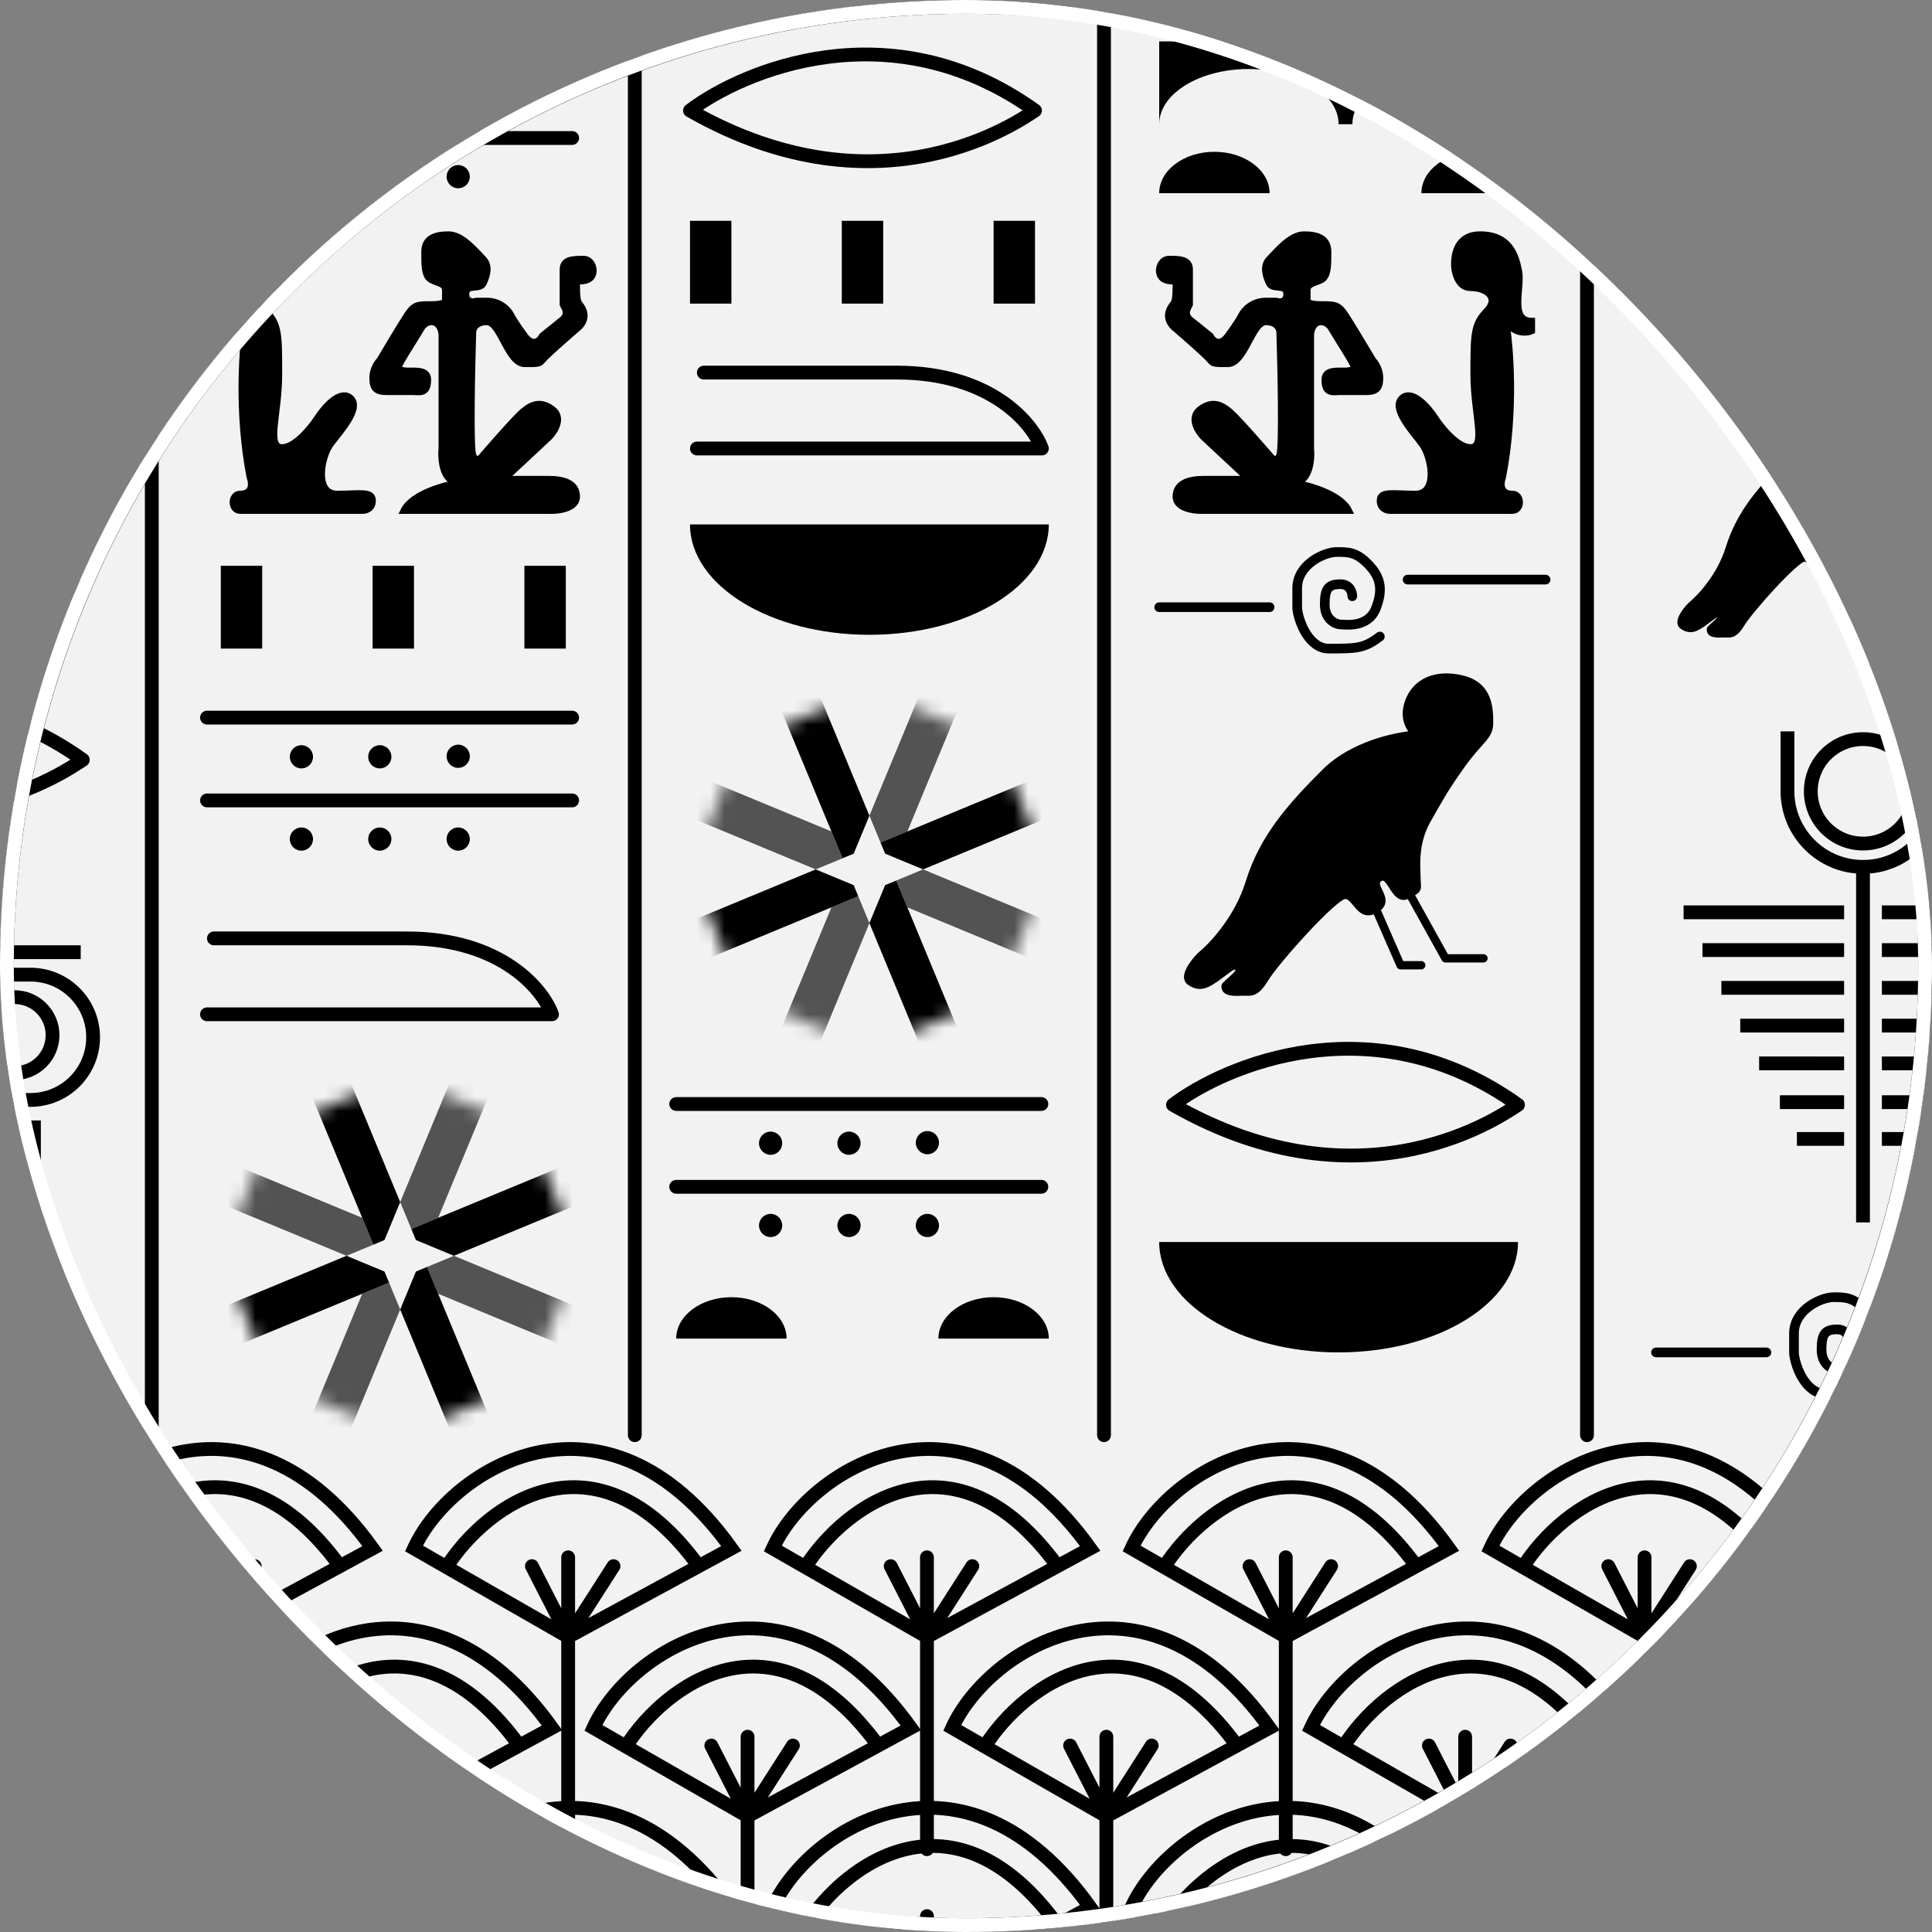 <svg width="140" height="140" viewBox="0 0 140 140" fill="none" xmlns="http://www.w3.org/2000/svg">
<rect x="0" y="0" width="140" height="140" fill="#808080" stroke="none"/>
<g clip-path="url(#clip0_544_46143)">
<rect width="140" height="140" rx="70" fill="white"/>
<circle cx="70" cy="70" r="69.5" fill="black" stroke="#1A1A1A"/>
<g clip-path="url(#clip1_544_46143)">
<path d="M156 0H-22L6.58 151L132.434 147.626L156 0Z" fill="#F2F2F2" stroke="black" stroke-linecap="round"/>
<rect x="50" y="16" width="3" height="6" fill="black"/>
<rect x="61" y="16" width="3" height="6" fill="black"/>
<rect x="72" y="16" width="3" height="6" fill="black"/>
<path d="M50.5 32.5H75.5C74.833 30.667 71.8 27 65 27C58.2 27 52.833 27 51 27" stroke="black" stroke-linecap="round" stroke-linejoin="round"/>
<path d="M15 73.5H40C39.333 71.667 36.3 68 29.5 68C22.7 68 17.333 68 15.5 68" stroke="black" stroke-linecap="round" stroke-linejoin="round"/>
<path d="M-19 9.5H6C5.333 7.667 2.3 4 -4.5 4C-11.3 4 -16.667 4 -18.5 4" stroke="black" stroke-linecap="round" stroke-linejoin="round"/>
<path d="M6 20L-19 20C-18.333 21.833 -15.3 25.5 -8.5 25.5C-1.7 25.5 3.667 25.5 5.5 25.5" stroke="black" stroke-linecap="round" stroke-linejoin="round"/>
<path d="M6 37L-19 37C-18.333 38.833 -15.3 42.5 -8.5 42.5C-1.7 42.5 3.667 42.5 5.5 42.5" stroke="black" stroke-linecap="round" stroke-linejoin="round"/>
<path d="M84 44H92" stroke="black" stroke-width="0.7" stroke-linecap="round"/>
<path d="M120 98H128" stroke="black" stroke-width="0.7" stroke-linecap="round"/>
<path d="M102 42H112" stroke="black" stroke-width="0.7" stroke-linecap="round"/>
<path d="M138 96H148" stroke="black" stroke-width="0.7" stroke-linecap="round"/>
<path d="M138 88H148" stroke="black" stroke-width="0.7" stroke-linecap="round"/>
<path d="M97.992 43.208C97.992 42.917 97.821 42.333 97.137 42.333C96.281 42.333 95.996 42.625 95.996 43.792C95.996 44.958 96.852 45.25 97.137 45.25C97.422 45.25 99.133 45.542 99.703 44.083C100.274 42.625 99.988 41.75 99.133 40.875C98.278 40 97.707 40 96.852 40C95.996 40 94 40.875 94 42.625C94 44.025 94 44.181 94 44.083C94.095 45.056 94.856 47 96.281 47C98.278 47 98.848 47 99.988 46.125" stroke="black" stroke-width="0.7" stroke-linecap="round" stroke-linejoin="round"/>
<path d="M133.992 97.208C133.992 96.917 133.821 96.333 133.137 96.333C132.281 96.333 131.996 96.625 131.996 97.792C131.996 98.958 132.852 99.25 133.137 99.25C133.422 99.25 135.133 99.542 135.703 98.083C136.274 96.625 135.988 95.75 135.133 94.875C134.277 94 133.707 94 132.852 94C131.996 94 130 94.875 130 96.625C130 98.025 130 98.181 130 98.083C130.095 99.056 130.855 101 132.281 101C134.277 101 134.848 101 135.988 100.125" stroke="black" stroke-width="0.7" stroke-linecap="round" stroke-linejoin="round"/>
<path d="M125.254 45.991L124.862 45.991C123.929 46.053 123.88 45.794 123.88 45.598C123.88 45.476 124.862 44.812 124.665 44.616C124.469 44.42 124.469 44.42 123.683 45.009C122.898 45.598 122.505 45.794 121.916 45.402C121.445 45.087 122.112 44.223 122.505 43.831C123.16 43.307 124.626 41.749 125.254 39.707C126.04 37.154 127.611 35.387 129.574 33.423C131.145 31.852 133.633 31.328 134.68 31.263C134.418 31.067 133.973 30.438 134.287 29.496C134.68 28.317 135.858 27.728 137.429 28.121C139 28.514 139 29.889 139 30.674C139 31.459 138.411 31.656 137.429 33.03C136.447 34.405 136.251 34.798 135.465 36.172C134.68 37.547 134.876 38.921 134.876 39.511C134.876 40.1 135.073 40.1 134.287 40.492C133.502 40.885 133.305 39.118 132.716 39.511C132.127 39.903 133.502 40.689 132.52 41.278C131.538 41.867 131.342 40.492 130.753 40.492C130.163 40.492 126.825 44.223 126.236 45.205C125.765 45.991 125.451 45.991 125.254 45.991Z" fill="black" stroke="black" stroke-width="0.41"/>
<path d="M134.484 40.492L136.447 44.027H138.607" stroke="black" stroke-width="0.6" stroke-linecap="round" stroke-linejoin="round"/>
<path d="M132.52 41.278L133.894 44.42H135.073" stroke="black" stroke-width="0.6" stroke-linecap="round" stroke-linejoin="round"/>
<path d="M90.465 71.95L89.964 71.95C88.774 72.029 88.712 71.699 88.712 71.449C88.712 71.294 89.964 70.447 89.714 70.196C89.463 69.946 89.463 69.946 88.461 70.697C87.459 71.449 86.958 71.699 86.207 71.198C85.606 70.797 86.457 69.695 86.958 69.194C87.793 68.526 89.664 66.539 90.465 63.934C91.467 60.678 93.471 58.423 95.976 55.918C97.98 53.914 101.153 53.246 102.489 53.163C102.155 52.912 101.587 52.11 101.988 50.908C102.489 49.405 103.992 48.654 105.996 49.155C108 49.656 108 51.409 108 52.411C108 53.413 107.249 53.663 105.996 55.417C104.744 57.17 104.493 57.672 103.491 59.425C102.489 61.178 102.74 62.932 102.74 63.683C102.74 64.435 102.99 64.435 101.988 64.936C100.986 65.437 100.736 63.182 99.984 63.683C99.233 64.184 100.986 65.186 99.734 65.938C98.481 66.689 98.231 64.936 97.479 64.936C96.728 64.936 92.469 69.695 91.718 70.948C91.117 71.95 90.716 71.95 90.465 71.95Z" fill="black" stroke="black" stroke-width="0.41"/>
<path d="M102.239 64.936L104.743 69.445H107.499" stroke="black" stroke-width="0.6" stroke-linecap="round" stroke-linejoin="round"/>
<path d="M99.734 65.938L101.487 69.946H102.99" stroke="black" stroke-width="0.6" stroke-linecap="round" stroke-linejoin="round"/>
<path d="M120 8.287H123.821C124.046 7.763 125.26 6.669 128.317 6.489L135.959 6.04C137.457 5.89 140.769 6.085 142.028 8.063C143.108 9.76 143.934 10.255 144.336 10.313C144.399 10.311 144.453 10.31 144.5 10.31C144.458 10.321 144.403 10.323 144.336 10.313C143.798 10.332 142.706 10.438 141.578 10.76C140.005 11.209 137.982 12.108 133.486 11.884C128.991 11.659 126.069 10.76 123.821 8.962H120.674L120 8.287Z" fill="black" stroke="black"/>
<circle cx="134.385" cy="8.962" r="2.248" fill="white"/>
<circle cx="127.518" cy="12.674" r="0.674" fill="black"/>
<circle cx="134.826" cy="13.826" r="0.674" transform="rotate(-15 134.826 13.826)" fill="black"/>
<circle cx="127.069" cy="14.473" r="0.674" fill="black"/>
<circle cx="134.857" cy="15.679" r="0.674" transform="rotate(-15 134.857 15.679)" fill="black"/>
<circle cx="126.619" cy="16.271" r="0.674" fill="black"/>
<circle cx="134.888" cy="17.532" r="0.674" transform="rotate(-15 134.888 17.532)" fill="black"/>
<circle cx="126.17" cy="18.069" r="0.674" fill="black"/>
<circle cx="134.919" cy="19.386" r="0.674" transform="rotate(-15 134.919 19.386)" fill="black"/>
<path d="M126.452 22.032C126.381 22.398 126.028 22.637 125.662 22.567C125.297 22.496 125.057 22.143 125.128 21.777C125.198 21.411 125.952 19.876 126.172 19.918C126.393 19.961 126.522 21.666 126.452 22.032Z" fill="black"/>
<path d="M135.649 23.023C135.649 23.395 135.347 23.697 134.974 23.697C134.602 23.697 134.3 23.395 134.3 23.023C134.3 22.651 134.75 21 134.974 21C135.199 21 135.649 22.651 135.649 23.023Z" fill="black"/>
<path d="M15 10H41.461" stroke="black" stroke-linecap="round"/>
<circle cx="21.841" cy="12.802" r="0.841" fill="black"/>
<circle cx="27.522" cy="12.802" r="0.841" fill="black"/>
<circle cx="33.203" cy="12.802" r="0.841" fill="black"/>
<path d="M15 4H41.461" stroke="black" stroke-linecap="round"/>
<circle cx="21.841" cy="6.841" r="0.841" fill="black"/>
<circle cx="27.522" cy="6.841" r="0.841" fill="black"/>
<circle cx="33.203" cy="6.802" r="0.841" fill="black"/>
<path d="M15 58H41.461" stroke="black" stroke-linecap="round"/>
<circle cx="21.841" cy="60.802" r="0.841" fill="black"/>
<circle cx="27.522" cy="60.802" r="0.841" fill="black"/>
<circle cx="33.203" cy="60.802" r="0.841" fill="black"/>
<path d="M15 52H41.461" stroke="black" stroke-linecap="round"/>
<circle cx="21.841" cy="54.841" r="0.841" fill="black"/>
<circle cx="27.522" cy="54.841" r="0.841" fill="black"/>
<circle cx="33.203" cy="54.802" r="0.841" fill="black"/>
<path d="M49 86H75.461" stroke="black" stroke-linecap="round"/>
<circle cx="55.841" cy="88.802" r="0.841" fill="black"/>
<circle cx="61.522" cy="88.802" r="0.841" fill="black"/>
<circle cx="67.203" cy="88.802" r="0.841" fill="black"/>
<path d="M49 80H75.461" stroke="black" stroke-linecap="round"/>
<circle cx="55.841" cy="82.841" r="0.841" fill="black"/>
<circle cx="61.522" cy="82.841" r="0.841" fill="black"/>
<circle cx="67.203" cy="82.802" r="0.841" fill="black"/>
<path d="M11 0V114" stroke="black" stroke-linecap="round"/>
<path d="M46 0V104" stroke="black" stroke-linecap="round"/>
<path d="M80 0V104" stroke="black" stroke-linecap="round"/>
<path d="M115 0V104" stroke="black" stroke-linecap="round"/>
<path d="M40.038 37H29.257C29.858 35.785 32.182 35.144 33.269 34.975C32.065 34.975 31.931 33.287 32.015 32.443V24.342C32.015 23.835 31.764 23.329 31.263 23.329C30.861 23.329 30.594 23.667 30.51 23.835C30.009 24.679 28.871 26.418 28.871 26.62C28.871 26.823 29.34 26.873 29.507 26.873H29.938C30.439 26.873 31.005 26.915 31.005 27.523C31.005 28.6 30.356 28.392 29.938 28.392H28.003C27.251 28.392 27 28.139 27 27.38C27 26.772 27.334 26.283 27.502 26.114C28.003 25.27 29.106 23.43 29.507 22.823C30.009 22.063 30.26 22.063 31.263 22.063C32.065 22.063 32.266 21.895 32.266 21.81V21.051C32.266 20.544 31.764 20.544 31.263 20.291C30.761 20.038 30.761 19.279 30.761 18.266C30.761 17.253 31.513 17 32.516 17C33.519 17 34.522 18.266 35.024 18.772C35.525 19.279 35.274 20.038 35.024 20.544C34.773 21.051 33.77 20.544 33.77 21.304C33.77 21.911 34.271 21.895 34.522 21.81H35.274C36.277 21.81 36.862 22.485 37.03 22.823C37.113 22.992 37.431 23.532 38.032 24.342C38.634 25.152 39.119 24.679 39.286 24.342L40.54 23.329C41.292 22.823 40.958 22.401 40.791 22.063V19.532C40.791 18.772 41.543 18.772 42.295 18.772C43.047 18.772 43.298 20.038 42.546 20.291C41.794 20.544 41.794 20.038 41.794 20.797C41.794 22.316 42.044 21.81 42.295 22.57C42.496 23.177 42.044 23.667 41.794 23.835C41.209 24.342 39.938 25.456 39.537 25.861C39.035 26.367 39.286 26.367 38.032 26.367C36.779 26.367 36.277 23.329 35.274 23.329C34.472 23.329 34.271 23.835 34.271 24.089C34.188 26.789 34.071 32.342 34.271 32.949C34.472 33.557 34.856 33.203 35.024 32.949C35.609 32.274 36.929 30.772 37.531 30.165C38.283 29.405 39.035 28.899 40.038 29.658C40.841 30.266 40.206 31.262 39.788 31.684L36.528 34.721H39.788C40.791 34.721 41.794 34.975 41.794 35.987C41.794 36.797 40.623 37 40.038 37Z" fill="black" stroke="black" stroke-width="0.47"/>
<path d="M86.962 37H97.743C97.142 35.785 94.818 35.144 93.731 34.975C94.935 34.975 95.069 33.287 94.985 32.443V24.342C94.985 23.835 95.236 23.329 95.737 23.329C96.139 23.329 96.406 23.667 96.49 23.835C96.991 24.679 98.129 26.418 98.129 26.62C98.129 26.823 97.66 26.873 97.493 26.873H97.062C96.561 26.873 95.995 26.915 95.995 27.523C95.995 28.6 96.644 28.392 97.062 28.392H98.997C99.749 28.392 100 28.139 100 27.38C100 26.772 99.666 26.283 99.499 26.114C98.997 25.27 97.894 23.43 97.493 22.823C96.991 22.063 96.74 22.063 95.737 22.063C94.935 22.063 94.734 21.895 94.734 21.81V21.051C94.734 20.544 95.236 20.544 95.737 20.291C96.239 20.038 96.239 19.279 96.239 18.266C96.239 17.253 95.487 17 94.484 17C93.481 17 92.478 18.266 91.976 18.772C91.475 19.279 91.726 20.038 91.976 20.544C92.227 21.051 93.23 20.544 93.23 21.304C93.23 21.911 92.729 21.895 92.478 21.81H91.726C90.723 21.81 90.138 22.485 89.97 22.823C89.887 22.992 89.569 23.532 88.968 24.342C88.366 25.152 87.881 24.679 87.714 24.342L86.46 23.329C85.708 22.823 86.042 22.401 86.209 22.063V19.532C86.209 18.772 85.457 18.772 84.705 18.772C83.953 18.772 83.702 20.038 84.454 20.291C85.206 20.544 85.206 20.038 85.206 20.797C85.206 22.316 84.956 21.81 84.705 22.57C84.504 23.177 84.956 23.667 85.206 23.835C85.791 24.342 87.062 25.456 87.463 25.861C87.965 26.367 87.714 26.367 88.968 26.367C90.221 26.367 90.723 23.329 91.726 23.329C92.528 23.329 92.729 23.835 92.729 24.089C92.812 26.789 92.929 32.342 92.729 32.949C92.528 33.557 92.144 33.203 91.976 32.949C91.391 32.274 90.071 30.772 89.469 30.165C88.717 29.405 87.965 28.899 86.962 29.658C86.159 30.266 86.794 31.262 87.212 31.684L90.472 34.721H87.212C86.209 34.721 85.206 34.975 85.206 35.987C85.206 36.797 86.376 37 86.962 37Z" fill="black" stroke="black" stroke-width="0.47"/>
<path d="M18.106 34.59C17.17 29.771 17.56 25.032 17.872 23.265C17.311 24.229 16.39 24.149 16 23.988V23.265C17.638 23.265 16.702 20.855 16.936 19.651C17.17 18.446 17.638 17 19.745 17C21.43 17 21.617 18.446 21.617 19.169C21.617 19.651 21.383 20.855 20.447 20.855C19.277 20.855 18.34 21.578 19.277 22.542C20.213 23.506 20.213 24.229 20.213 27.12C20.213 30.012 19.277 32.422 20.447 32.422C21.383 32.422 22.553 30.976 23.021 30.253C23.489 29.53 24.613 28.229 25.362 28.807C26.298 29.53 24.553 31.363 23.957 32.181C23.255 33.145 22.787 35.795 24.425 35.795C26.064 35.795 27 35.554 27 36.277C27 36.855 26.532 37 26.298 37H17.404C16.702 37 16.702 35.795 17.404 35.795C18.34 35.795 18.262 34.992 18.106 34.59Z" fill="black" stroke="black" stroke-width="0.47"/>
<path d="M108.894 34.59C109.83 29.771 109.44 25.032 109.128 23.265C109.689 24.229 110.61 24.149 111 23.988V23.265C109.362 23.265 110.298 20.855 110.064 19.651C109.83 18.446 109.362 17 107.255 17C105.57 17 105.383 18.446 105.383 19.169C105.383 19.651 105.617 20.855 106.553 20.855C107.723 20.855 108.66 21.578 107.723 22.542C106.787 23.506 106.787 24.229 106.787 27.12C106.787 30.012 107.723 32.422 106.553 32.422C105.617 32.422 104.447 30.976 103.979 30.253C103.511 29.53 102.387 28.229 101.638 28.807C100.702 29.53 102.447 31.363 103.043 32.181C103.745 33.145 104.213 35.795 102.574 35.795C100.936 35.795 100 35.554 100 36.277C100 36.855 100.468 37 100.702 37H109.596C110.298 37 110.298 35.795 109.596 35.795C108.66 35.795 108.738 34.992 108.894 34.59Z" fill="black" stroke="black" stroke-width="0.47"/>
<rect x="16" y="41" width="3" height="6" fill="black"/>
<rect x="27" y="41" width="3" height="6" fill="black"/>
<rect x="38" y="41" width="3" height="6" fill="black"/>
<path d="M63 46C70.18 46 76 42.418 76 38H50C50 42.418 55.82 46 63 46Z" fill="black"/>
<path d="M97 98C104.18 98 110 94.418 110 90H84C84 94.418 89.82 98 97 98Z" fill="black"/>
<mask id="mask0_544_46143" style="mask-type:alpha" maskUnits="userSpaceOnUse" x="50" y="50" width="26" height="26">
<path d="M63 50L72.192 53.808L76 63L72.192 72.192L63 76L53.808 72.192L50 63L53.808 53.808L63 50Z" fill="#D9D9D9"/>
</mask>
<g mask="url(#mask0_544_46143)">
<path d="M63 59.107L67.623 47.947L70.375 49.087L65.752 60.247L63.806 61.053L63 59.107ZM62.194 64.946L60.248 65.752L55.626 76.912L58.378 78.052L63 66.892L62.194 64.946ZM61.054 62.194L60.248 60.248L49.088 55.626L47.948 58.377L59.11 63L61.056 62.194H61.054ZM64.948 63.806L65.754 65.752L76.914 70.375L78.054 67.623L66.894 63L64.948 63.806Z" fill="#535353"/>
<path d="M65.752 65.752L70.374 76.912L67.623 78.052L63 66.892L63.806 64.946L64.14 64.14L64.946 63.806L65.752 65.752ZM63.806 61.053L64.14 61.859L64.946 62.193L66.892 62.999L78.052 58.376L76.912 55.624L65.752 60.247L63.806 61.053ZM62.194 64.946L61.86 64.14L61.054 63.806L59.108 63L47.947 67.623L49.087 70.375L60.246 65.752L62.192 64.946H62.194ZM61.054 62.194L61.86 61.86L62.194 61.054L63 59.108L58.377 47.948L55.625 49.088L60.248 60.248L61.054 62.194Z" fill="black"/>
</g>
<mask id="mask1_544_46143" style="mask-type:alpha" maskUnits="userSpaceOnUse" x="16" y="78" width="26" height="26">
<path d="M29 78L38.192 81.808L42 91L38.192 100.192L29 104L19.808 100.192L16 91L19.808 81.808L29 78Z" fill="#D9D9D9"/>
</mask>
<g mask="url(#mask1_544_46143)">
<path d="M29 87.107L33.623 75.947L36.375 77.087L31.752 88.247L29.806 89.053L29 87.107ZM28.194 92.946L26.248 93.752L21.626 104.912L24.378 106.052L29 94.892L28.194 92.946ZM27.054 90.194L26.248 88.248L15.088 83.626L13.948 86.377L25.11 91L27.056 90.194H27.054ZM30.948 91.806L31.754 93.752L42.914 98.375L44.054 95.623L32.894 91L30.948 91.806Z" fill="#535353"/>
<path d="M31.752 93.752L36.374 104.912L33.623 106.052L29 94.892L29.806 92.946L30.14 92.14L30.946 91.806L31.752 93.752ZM29.806 89.053L30.14 89.859L30.946 90.193L32.892 90.999L44.052 86.376L42.912 83.624L31.752 88.247L29.806 89.053ZM28.194 92.946L27.86 92.14L27.054 91.806L25.108 91L13.947 95.623L15.086 98.375L26.246 93.752L28.192 92.946H28.194ZM27.054 90.194L27.86 89.86L28.194 89.054L29 87.108L24.377 75.948L21.625 77.088L26.248 88.248L27.054 90.194Z" fill="black"/>
</g>
<path d="M88 11C90.209 11 92 12.343 92 14H84C84 12.343 85.791 11 88 11Z" fill="black"/>
<path d="M53 94C55.209 94 57 95.343 57 97H49C49 95.343 50.791 94 53 94Z" fill="black"/>
<path fill-rule="evenodd" clip-rule="evenodd" d="M111 3H84V9C84 6.791 86.91 5 90.5 5C94.09 5 97 6.791 97 9H98C98 6.791 100.91 5 104.5 5C108.09 5 111 6.791 111 9V3Z" fill="black"/>
<path d="M107 11C109.209 11 111 12.343 111 14H103C103 12.343 104.791 11 107 11Z" fill="black"/>
<path d="M72 94C74.209 94 76 95.343 76 97H68C68 95.343 69.791 94 72 94Z" fill="black"/>
<path d="M50 8.01C53.736 5.17 64.5 0.5 75 8.01C74.138 8.542 64 16 50 8.01Z" stroke="black" stroke-linejoin="round"/>
<path d="M-19 55.062C-15.264 52.222 -4.5 47.552 6 55.062C5.138 55.594 -5 63.053 -19 55.062Z" stroke="black" stroke-linejoin="round"/>
<path d="M85 80.062C88.736 77.222 99.5 72.552 110 80.062C109.138 80.594 99 88.052 85 80.062Z" stroke="black" stroke-linejoin="round"/>
<path d="M-4.586 69L5.849 69" stroke="black"/>
<path d="M-15 98L-6.734 79.705M-6.734 79.705L-4.458 74.219C-3.555 72.043 -1.432 70.626 0.923 70.626H2.208C4.715 70.626 6.747 72.658 6.747 75.165V75.165C6.747 77.673 4.715 79.705 2.208 79.705H-6.734Z" stroke="black"/>
<circle cx="1.056" cy="75.009" r="2.752" stroke="black"/>
<path d="M2.459 81.191L2.459 97.731" stroke="black"/>
<path d="M-0.228 81.197V93.122C-0.228 95.517 -2.17 97.458 -4.565 97.458V97.458C-6.96 97.458 -8.901 95.517 -8.901 93.122V92.892" stroke="black"/>
<path d="M15.171 118.616L12.543 113.488M15.171 118.616V112.847M15.171 118.616L18.457 113.488M15.171 118.616L6.355 113.558M15.171 118.616L24.635 113.488M15.171 118.616V134M6.355 113.558L4 112.206C6.629 106.437 17.8 99.386 27 112.206L24.635 113.488M6.355 113.558C9.257 109.001 17.143 103.232 24.635 113.488" stroke="black" stroke-linecap="round"/>
<path d="M41.171 118.616L38.543 113.488M41.171 118.616V112.847M41.171 118.616L44.457 113.488M41.171 118.616L32.355 113.558M41.171 118.616L50.635 113.488M41.171 118.616V134M32.355 113.558L30 112.206C32.629 106.437 43.8 99.386 53 112.206L50.635 113.488M32.355 113.558C35.257 109.001 43.143 103.232 50.635 113.488" stroke="black" stroke-linecap="round"/>
<path d="M67.171 118.616L64.543 113.488M67.171 118.616V112.847M67.171 118.616L70.457 113.488M67.171 118.616L58.355 113.558M67.171 118.616L76.635 113.488M67.171 118.616V134M58.355 113.558L56 112.206C58.629 106.437 69.8 99.386 79 112.206L76.635 113.488M58.355 113.558C61.257 109.001 69.143 103.232 76.635 113.488" stroke="black" stroke-linecap="round"/>
<path d="M93.171 118.616L90.543 113.488M93.171 118.616V112.847M93.171 118.616L96.457 113.488M93.171 118.616L84.355 113.558M93.171 118.616L102.635 113.488M93.171 118.616V134M84.355 113.558L82 112.206C84.629 106.437 95.8 99.386 105 112.206L102.635 113.488M84.355 113.558C87.257 109.001 95.143 103.232 102.635 113.488" stroke="black" stroke-linecap="round"/>
<path d="M119.171 118.616L116.543 113.488M119.171 118.616V112.847M119.171 118.616L122.457 113.488M119.171 118.616L110.355 113.558M119.171 118.616L128.635 113.488M119.171 118.616V134M110.355 113.558L108 112.206C110.629 106.437 121.8 99.386 131 112.206L128.635 113.488M110.355 113.558C113.257 109.001 121.143 103.232 128.635 113.488" stroke="black" stroke-linecap="round"/>
<path d="M145.171 118.616L142.543 113.488M145.171 118.616V112.847M145.171 118.616L148.457 113.488M145.171 118.616L136.355 113.558M145.171 118.616L154.635 113.488M145.171 118.616V134M136.355 113.558L134 112.206C136.629 106.437 147.8 99.386 157 112.206L154.635 113.488M136.355 113.558C139.257 109.001 147.143 103.232 154.635 113.488" stroke="black" stroke-linecap="round"/>
<path d="M28.171 131.616L25.543 126.488M28.171 131.616V125.847M28.171 131.616L31.457 126.488M28.171 131.616L19.355 126.558M28.171 131.616L37.635 126.488M28.171 131.616V147M19.355 126.558L17 125.206C19.629 119.437 30.8 112.386 40 125.206L37.635 126.488M19.355 126.558C22.257 122.001 30.143 116.232 37.635 126.488" stroke="black" stroke-linecap="round"/>
<path d="M54.171 131.616L51.543 126.488M54.171 131.616V125.847M54.171 131.616L57.457 126.488M54.171 131.616L45.355 126.558M54.171 131.616L63.635 126.488M54.171 131.616V147M45.355 126.558L43 125.206C45.629 119.437 56.8 112.386 66 125.206L63.635 126.488M45.355 126.558C48.257 122.001 56.143 116.232 63.635 126.488" stroke="black" stroke-linecap="round"/>
<path d="M80.171 131.616L77.543 126.488M80.171 131.616V125.847M80.171 131.616L83.457 126.488M80.171 131.616L71.355 126.558M80.171 131.616L89.635 126.488M80.171 131.616V147M71.355 126.558L69 125.206C71.629 119.437 82.8 112.386 92 125.206L89.635 126.488M71.355 126.558C74.257 122.001 82.143 116.232 89.635 126.488" stroke="black" stroke-linecap="round"/>
<path d="M106.171 131.616L103.543 126.488M106.171 131.616V125.847M106.171 131.616L109.457 126.488M106.171 131.616L97.355 126.558M106.171 131.616L115.635 126.488M106.171 131.616V147M97.355 126.558L95 125.206C97.629 119.437 108.8 112.386 118 125.206L115.635 126.488M97.355 126.558C100.257 122.001 108.143 116.232 115.635 126.488" stroke="black" stroke-linecap="round"/>
<path d="M15.171 144.616L12.543 139.488M15.171 144.616V138.847M15.171 144.616L18.457 139.488M15.171 144.616L6.355 139.558M15.171 144.616L24.635 139.488M15.171 144.616V160M6.355 139.558L4 138.206C6.629 132.437 17.8 125.386 27 138.206L24.635 139.488M6.355 139.558C9.257 135.001 17.143 129.232 24.635 139.488" stroke="black" stroke-linecap="round"/>
<path d="M41.171 144.616L38.543 139.488M41.171 144.616V138.847M41.171 144.616L44.457 139.488M41.171 144.616L32.355 139.558M41.171 144.616L50.635 139.488M41.171 144.616V160M32.355 139.558L30 138.206C32.629 132.437 43.8 125.386 53 138.206L50.635 139.488M32.355 139.558C35.257 135.001 43.143 129.232 50.635 139.488" stroke="black" stroke-linecap="round"/>
<path d="M67.171 144.616L64.543 139.488M67.171 144.616V138.847M67.171 144.616L70.457 139.488M67.171 144.616L58.355 139.558M67.171 144.616L76.635 139.488M67.171 144.616V160M58.355 139.558L56 138.206C58.629 132.437 69.8 125.386 79 138.206L76.635 139.488M58.355 139.558C61.257 135.001 69.143 129.232 76.635 139.488" stroke="black" stroke-linecap="round"/>
<path d="M93.171 144.616L90.543 139.488M93.171 144.616V138.847M93.171 144.616L96.457 139.488M93.171 144.616L84.355 139.558M93.171 144.616L102.635 139.488M93.171 144.616V160M84.355 139.558L82 138.206C84.629 132.437 95.8 125.386 105 138.206L102.635 139.488M84.355 139.558C87.257 135.001 95.143 129.232 102.635 139.488" stroke="black" stroke-linecap="round"/>
<path d="M119.171 144.616L116.543 139.488M119.171 144.616V138.847M119.171 144.616L122.457 139.488M119.171 144.616L110.355 139.558M119.171 144.616L128.635 139.488M119.171 144.616V160M110.355 139.558L108 138.206C110.629 132.437 121.8 125.386 131 138.206L128.635 139.488M110.355 139.558C113.257 135.001 121.143 129.232 128.635 139.488" stroke="black" stroke-linecap="round"/>
<path d="M145.171 144.616L142.543 139.488M145.171 144.616V138.847M145.171 144.616L148.457 139.488M145.171 144.616L136.355 139.558M145.171 144.616L154.635 139.488M145.171 144.616V160M136.355 139.558L134 138.206C136.629 132.437 147.8 125.386 157 138.206L154.635 139.488M136.355 139.558C139.257 135.001 147.143 129.232 154.635 139.488" stroke="black" stroke-linecap="round"/>
<circle cx="70" cy="70" r="69.5" stroke="#1A1A1A"/>
<path d="M129.526 53V57.326C129.526 60.359 131.977 62.817 135 62.817C138.023 62.817 140.474 60.359 140.474 57.326V53" stroke="black"/>
<circle cx="135.001" cy="57.343" r="3.784" stroke="black"/>
<path d="M135 63.263V88.579" stroke="black"/>
<path d="M133.631 66.111L122 66.109" stroke="black"/>
<path d="M133.631 68.847L123.368 68.847" stroke="black"/>
<path d="M133.631 71.584L124.737 71.583" stroke="black"/>
<path d="M133.631 74.32L126.105 74.32" stroke="black"/>
<path d="M133.631 77.058L127.473 77.057" stroke="black"/>
<line y1="-0.5" x2="4.653" y2="-0.5" transform="matrix(-1 0 0 1 133.631 80.368)" stroke="black"/>
<path d="M133.631 82.531L130.21 82.531" stroke="black"/>
<path d="M136.368 66.111L148 66.109" stroke="black"/>
<path d="M136.369 68.847L146.632 68.847" stroke="black"/>
<path d="M136.369 71.584L145.263 71.583" stroke="black"/>
<path d="M136.369 74.32L143.895 74.32" stroke="black"/>
<path d="M136.369 77.058L142.526 77.057" stroke="black"/>
<line x1="136.369" y1="79.868" x2="141.021" y2="79.868" stroke="black"/>
<path d="M136.369 82.531L139.79 82.531" stroke="black"/>
</g>
</g>
<rect x="0.5" y="0.5" width="139" height="139" rx="69.5" stroke="white"/>
<defs>
<clipPath id="clip0_544_46143">
<rect width="140" height="140" rx="70" fill="white"/>
</clipPath>
<clipPath id="clip1_544_46143">
<rect width="140" height="140" rx="70" fill="white"/>
</clipPath>
</defs>
</svg>

